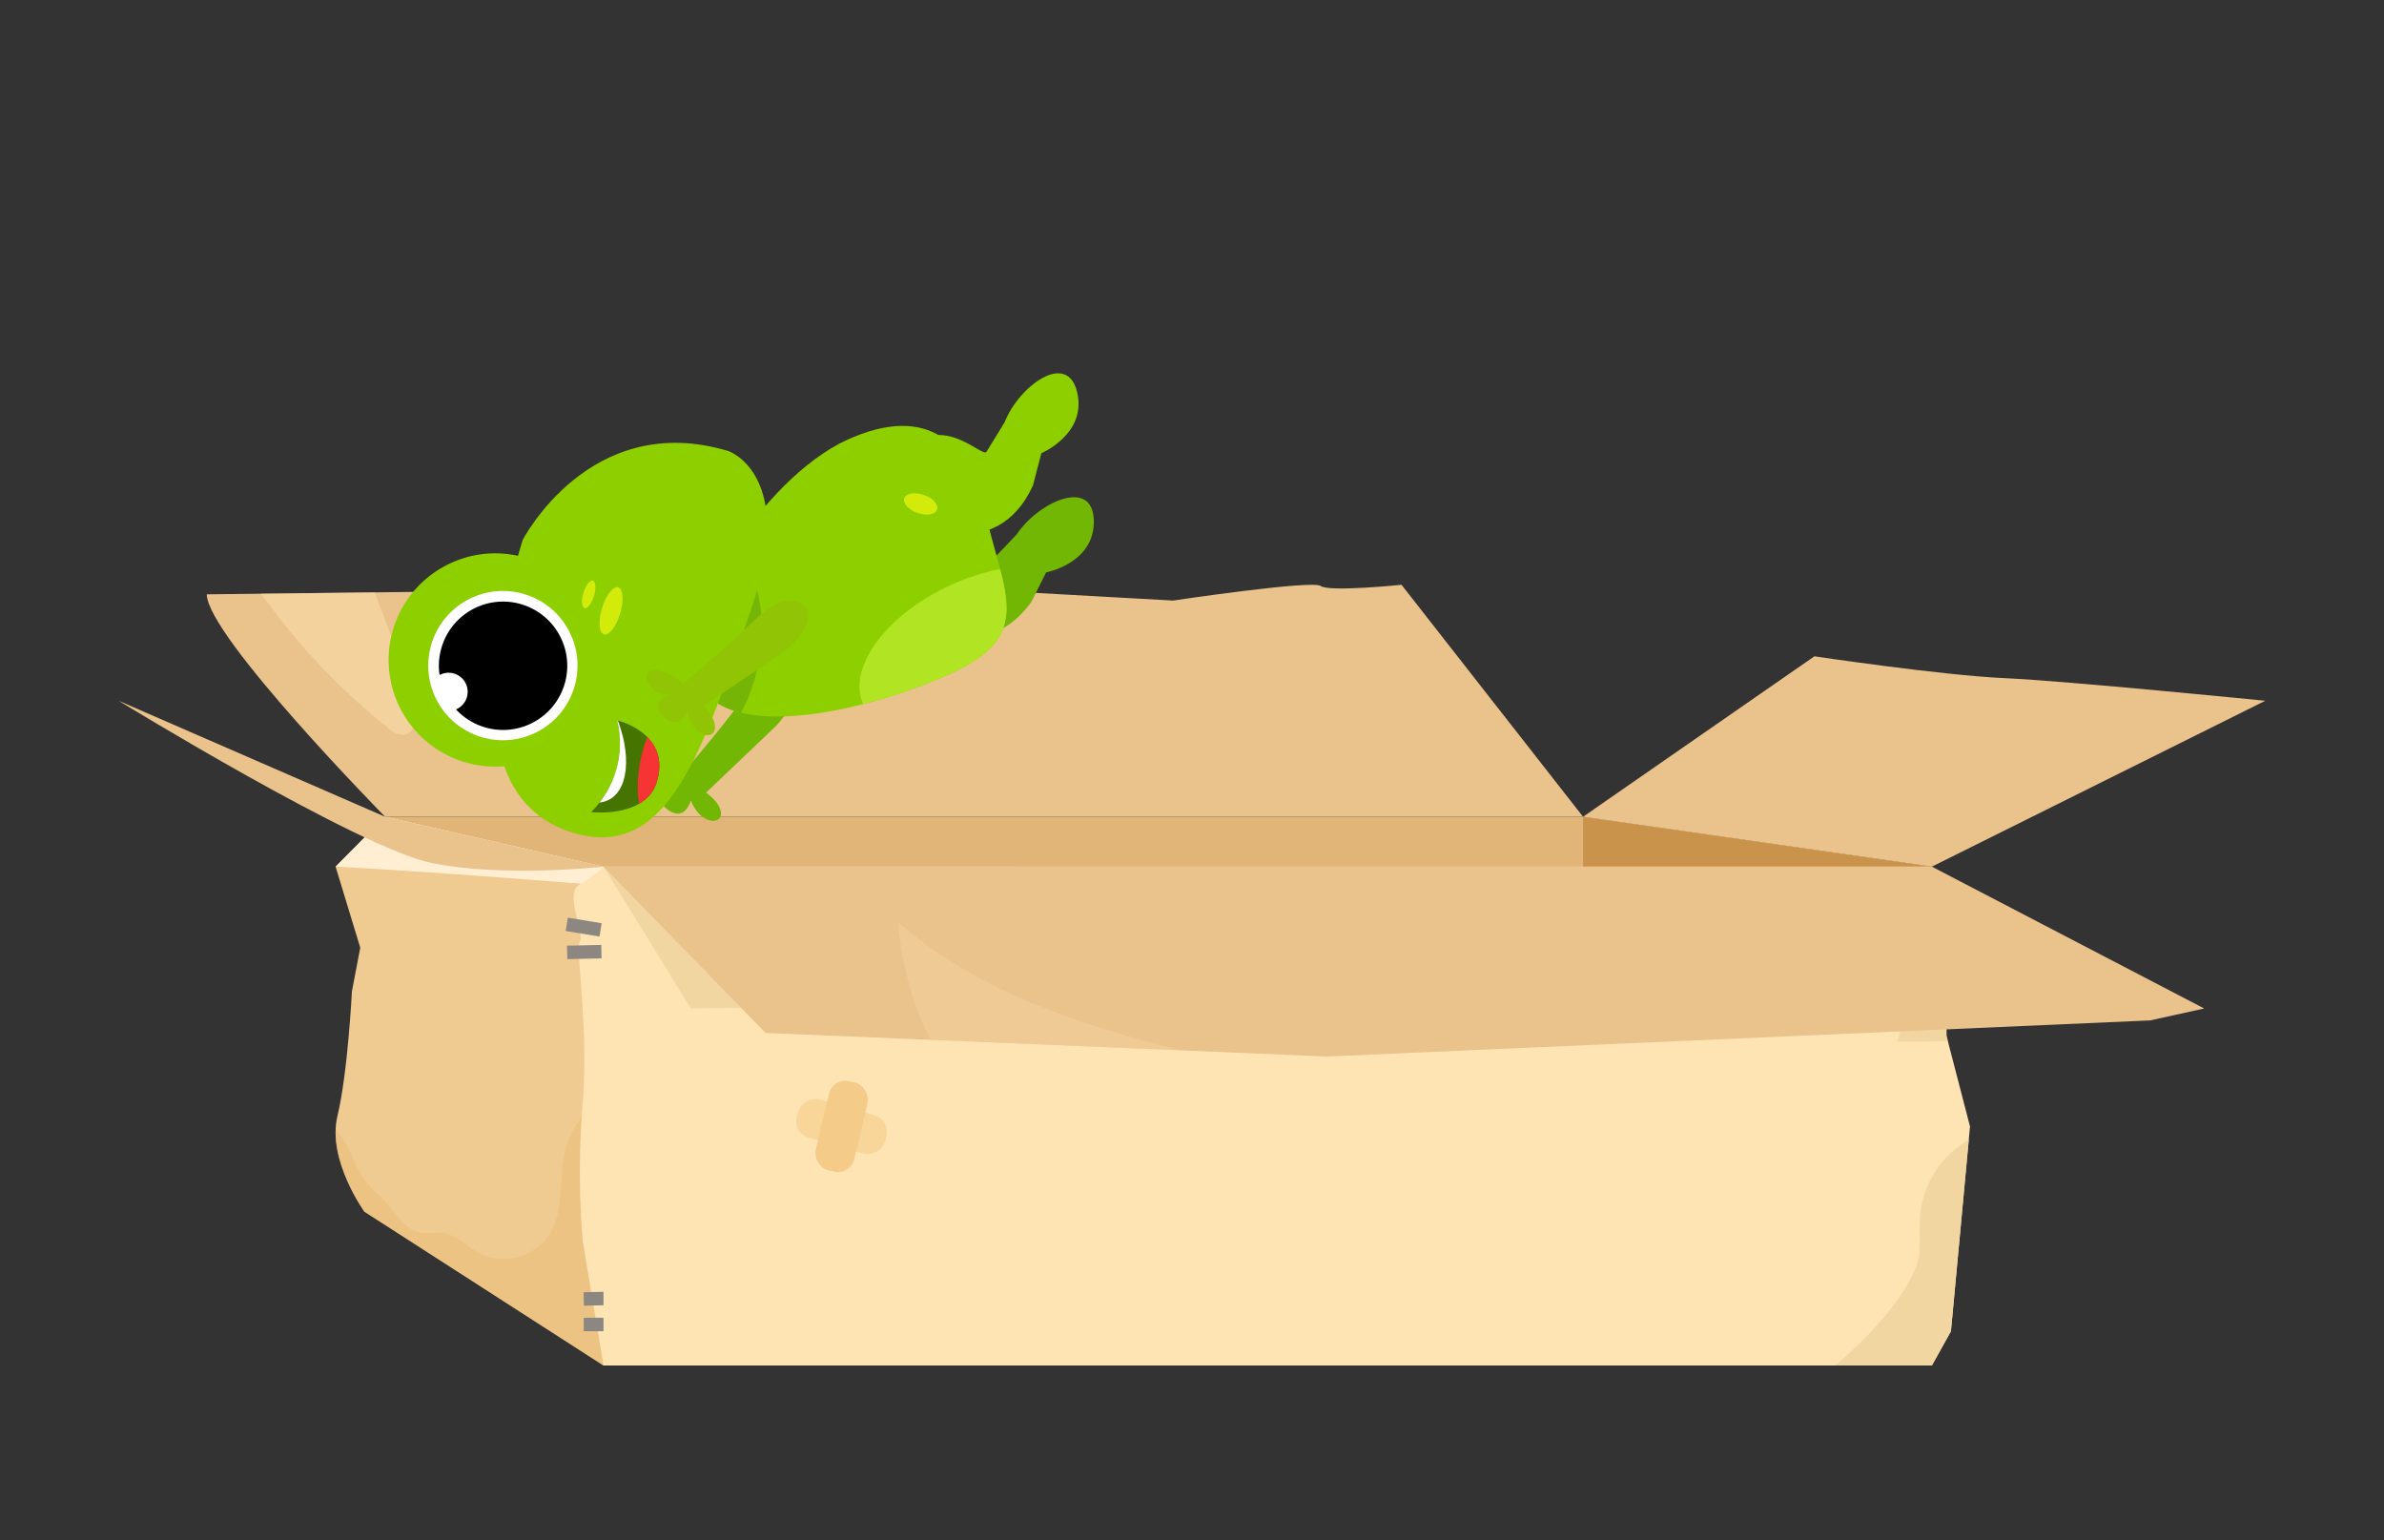<svg xmlns="http://www.w3.org/2000/svg" xmlns:xlink="http://www.w3.org/1999/xlink" viewBox="0 0 260 168"><rect x="0" y="0" width="260" height="168" fill="#333333" stroke="none"/><defs><style>.cls-1{fill:#eac28c;}.cls-2{fill:#e0b577;}.cls-3{fill:#efcb92;}.cls-20,.cls-4,.cls-8{fill:#ffe4b3;}.cls-5{fill:#8ecf00;}.cls-6{fill:#457500;}.cls-7{clip-path:url(#clip-path);}.cls-8{opacity:0.47;}.cls-9{clip-path:url(#clip-path-2);}.cls-10{fill:#c9934c;}.cls-11{clip-path:url(#clip-path-3);}.cls-12{fill:#eaba75;opacity:0.51;}.cls-13{fill:#ffeed2;}.cls-14{fill:#8c8881;}.cls-15{clip-path:url(#clip-path-4);}.cls-16{fill:#f2d6a2;}.cls-17,.cls-18{fill:#f4cb89;}.cls-18{opacity:0.61;}.cls-19{clip-path:url(#clip-path-5);}.cls-20{opacity:0.23;}.cls-21{fill:#71b704;}.cls-22{clip-path:url(#clip-path-6);}.cls-23{fill:#75b506;}.cls-24{fill:#b1e523;}.cls-25{fill:#fff;}.cls-26{fill:#d3eb0b;}.cls-27{clip-path:url(#clip-path-7);}.cls-28{fill:#f73434;}.cls-29{fill:#91c405;}</style><clipPath id="clip-path"><path class="cls-1" d="M42,89.08S22.59,69.35,22.55,64.82l76.87-.91,28.52,1.59s15.19-2.27,16.1-1.59,8.81-.13,8.81-.13l19.8,25.3Z"/></clipPath><clipPath id="clip-path-2"><polygon class="cls-2" points="42.01 89.08 172.65 89.08 210.69 94.52 175.55 127.17 63.55 120.36 42.01 89.08"/></clipPath><clipPath id="clip-path-3"><path class="cls-3" d="M65.82,148.93,39.74,132.15s-4.08-5.66-2.94-10.42,1.58-13.61,1.58-13.61l.91-4.76L36.6,94.52,42,89.08l23.81,5.44,4.76,27.21Z"/></clipPath><clipPath id="clip-path-4"><polygon class="cls-4" points="212.28 112.96 212.28 101.11 210.69 94.52 65.82 94.52 65.82 148.93 210.69 148.93 212.77 145.19 214.85 122.86 212.28 112.96"/></clipPath><clipPath id="clip-path-5"><polygon class="cls-1" points="65.82 94.52 83.5 112.66 144.72 115.23 234.5 111.29 240.39 109.99 210.69 94.52 142.68 94.52 65.82 94.52"/></clipPath><clipPath id="clip-path-6"><path class="cls-5" d="M92.32,48c9.07-4.15,13.44.58,15.09,7.74,2.11,9.14,5.41,13.54-3.66,17.69s-24.46,7.65-27.52,1S83.26,52.18,92.32,48Z"/></clipPath><clipPath id="clip-path-7"><path class="cls-6" d="M64.46,88.57a10.51,10.51,0,0,0,2.85-10s5.94,1.37,4.32,6.72C70.44,89.26,64.46,88.57,64.46,88.57Z"/></clipPath></defs><g id="Layer_15" data-name="Layer 15"><path class="cls-1" d="M42,89.08S22.59,69.35,22.55,64.82l76.87-.91,28.52,1.59s15.19-2.27,16.1-1.59,8.81-.13,8.81-.13l19.8,25.3Z"/><g class="cls-7"><path class="cls-8" d="M25.58,63c1.55,0,2.67,1.44,3.59,2.69A71.41,71.41,0,0,0,42.33,79.39a2.44,2.44,0,0,0,1.73.74c1.29-.15,1.47-2,1.17-3.24a40.21,40.21,0,0,0-1.55-4.77l-3.53-9.45a8,8,0,0,0-2.39-3.9,5.46,5.46,0,0,0-4.4-.68A16,16,0,0,0,29.19,60"/></g><polygon class="cls-2" points="42.01 89.08 172.65 89.08 210.69 94.52 175.55 127.17 63.55 120.36 42.01 89.08"/><g class="cls-9"><rect class="cls-10" x="172.65" y="83.64" width="50.97" height="81.62"/></g><path class="cls-3" d="M65.82,148.93,39.74,132.15s-4.08-5.66-2.94-10.42,1.58-13.61,1.58-13.61l.91-4.76L36.6,94.52,42,89.08l23.81,5.44,4.76,27.21Z"/><g class="cls-11"><path class="cls-12" d="M73,115.51a35.62,35.62,0,0,0-6.75,3.63,11.89,11.89,0,0,0-4.52,6c-.9,3.13-.08,6.77-1.82,9.52a6,6,0,0,1-7.65,2c-1.45-.77-2.67-2.18-4.31-2.26-.64,0-1.27.15-1.9.08-1.77-.18-2.75-2-3.94-3.36-.72-.79-1.6-1.44-2.25-2.28a16.7,16.7,0,0,1-1.6-3,18.63,18.63,0,0,0-3.42-4.84,112.32,112.32,0,0,1-2.6,26.24,1.1,1.1,0,0,0,0,.89,1.06,1.06,0,0,0,.33.26,49.21,49.21,0,0,0,18.78,6.18,147.91,147.91,0,0,0,19.86.93c1.48,0,3.22-.13,4-1.4a4.38,4.38,0,0,0,.45-2c.7-10.34,1.4-20.75.17-31a5.78,5.78,0,0,0-.7-2.46c-.49-.75-1.31-1.26-1.69-2.07"/><path class="cls-13" d="M26.59,94.52c.08-.12.55-.19,1.36-.22,6.88-.29,37.58,2.26,37.58,2.26l8.22-10.43L29.32,78.88l-4.77,6.57"/></g><path class="cls-4" d="M65.82,148.93l-2.27-13.6a91.63,91.63,0,0,1,0-15c.68-8.16-.83-17-.3-17.68s-1.67-5.21-.12-6.12a15.19,15.19,0,0,0,2.69-2h44.89l13.6,35.14Z"/><rect class="cls-14" x="63.66" y="143.72" width="3.74" height="1.47"/><rect class="cls-14" x="63.66" y="140.88" width="3.74" height="1.47" transform="translate(134.16 281.77) rotate(178.74)"/><rect class="cls-14" x="61.85" y="103.1" width="3.74" height="1.47" transform="translate(129.71 206.24) rotate(178.74)"/><rect class="cls-14" x="61.79" y="100.38" width="3.74" height="1.47" transform="translate(110.14 211.19) rotate(-170.7)"/><polygon class="cls-4" points="212.28 112.96 212.28 101.11 210.69 94.52 65.82 94.52 65.82 148.93 210.69 148.93 212.77 145.19 214.85 122.86 212.28 112.96"/><g class="cls-15"><path class="cls-16" d="M216.44,123.51a10.68,10.68,0,0,0-7,8.72c-.17,1.5,0,3-.14,4.53-.45,4.85-10.65,14.84-15.43,15.8,6.56,5.15,19.42,4.64,26,9.79q2.69-18.48,6-36.85a18.6,18.6,0,0,1-4-3.64"/><path class="cls-16" d="M212.9,102c.88-1.43,1.87-3,3.44-3.54,2.17,2.46,4.1,10.69,1.54,13.36-2.08,2.16-8.22,1.72-10.92,1.78C207.87,109.51,210.73,105.54,212.9,102Z"/></g><rect class="cls-17" x="89.62" y="117.87" width="4.33" height="9.98" rx="1.85" transform="translate(30.83 -17.87) rotate(13.34)"/><rect class="cls-18" x="89.62" y="117.87" width="4.33" height="9.98" rx="1.85" transform="translate(-51.75 176.85) rotate(-73.85)"/><rect class="cls-17" x="190.84" y="103.13" width="4.33" height="9.98" rx="1.85" transform="matrix(0.97, 0.23, -0.23, 0.97, 30.16, -41.62)"/><rect class="cls-18" x="190.84" y="103.13" width="4.33" height="9.98" rx="1.85" transform="translate(35.46 263.44) rotate(-73.85)"/><polygon class="cls-16" points="65.82 94.52 75.34 109.99 212.28 108.12 178.04 96.93 65.82 94.52"/><polygon class="cls-1" points="65.82 94.52 83.5 112.66 144.72 115.23 234.5 111.29 240.39 109.99 210.69 94.52 142.68 94.52 65.82 94.52"/><g class="cls-19"><path class="cls-20" d="M98,100.62c10.32,9,24.23,12.44,37.56,15.58a76.09,76.09,0,0,0,10.35,2c-2.18-.21-6.2,2.17-8.47,2.72a61.7,61.7,0,0,1-8.77,1.45,54.32,54.32,0,0,1-18.33-1.08C102.24,119.14,98.42,108.15,98,100.62Z"/></g><path class="cls-1" d="M172.65,89.08l25.23-17.5s13.87,2.07,20.71,2.38,28.46,2.47,28.46,2.47L210.69,94.52Z"/><path class="cls-1" d="M42,89.08,12.94,76.43S39.15,92.5,47.08,94.12s18.74.4,18.74.4Z"/><path class="cls-21" d="M98.47,66.72s8.19,6.92,14-1.06l1.62-3.23s5.35-1,5.2-5.71-6.12-1.9-8.4,1.55c0,0-2.07,2.21-2.67,2.77s-3.89-5.27-8.39-1.92S97.81,66.22,98.47,66.72Z"/><path class="cls-21" d="M84.43,79.37,77,86.45s1.67,1.12,1.63,2.33-2.27,1.09-3.29-1.48c0,0-.62,2.4-2.52,1s.46-2.52.46-2.52a2.34,2.34,0,0,1-2.78-1.06c-.82-1.66,2-1.65,3.9-.3,0,0,4.2-4.89,6.15-7.59s3.81-4,5.53-2.94S85.59,78.33,84.43,79.37Z"/><path class="cls-5" d="M92.32,48c9.07-4.15,13.44.58,15.09,7.74,2.11,9.14,5.41,13.54-3.66,17.69s-24.46,7.65-27.52,1S83.26,52.18,92.32,48Z"/><g class="cls-22"><ellipse class="cls-23" cx="74.83" cy="70.63" rx="12.84" ry="8.07" transform="translate(-7.77 132) rotate(-79.96)"/><ellipse class="cls-24" cx="106.97" cy="70.97" rx="14.09" ry="7.89" transform="translate(-19.83 50.94) rotate(-24.58)"/></g><path class="cls-5" d="M81.92,66.45C76.7,81.56,73,94,62.5,90.82S52.34,74.2,57,58.9c0,0,7.34-14.27,22.46-9.7C79.42,49.2,87,51.73,81.92,66.45Z"/><circle class="cls-5" cx="54.02" cy="71.98" r="11.63" transform="translate(-28.43 35.89) rotate(-29.47)"/><circle class="cls-25" cx="54.85" cy="72.59" r="8.14" transform="translate(-28.62 36.38) rotate(-29.47)"/><path d="M48.16,70.62a6.78,6.78,0,0,0-.22,3,2.08,2.08,0,1,1,1.79,3.75,7,7,0,1,0-1.57-6.77Z"/><ellipse class="cls-26" cx="66.65" cy="66.62" rx="2.68" ry="1.03" transform="translate(-16.41 111.14) rotate(-73.18)"/><ellipse class="cls-26" cx="64.2" cy="64.83" rx="1.56" ry="0.6" transform="translate(-16.43 107.52) rotate(-73.18)"/><path class="cls-6" d="M64.46,88.57a10.51,10.51,0,0,0,2.85-10s5.94,1.37,4.32,6.72C70.44,89.26,64.46,88.57,64.46,88.57Z"/><g class="cls-27"><ellipse class="cls-28" cx="74.97" cy="82.81" rx="9.13" ry="4.94" transform="translate(-25.99 130.61) rotate(-73.18)"/><ellipse class="cls-25" cx="62.22" cy="79.12" rx="4.94" ry="9.13" transform="translate(-29.33 37.28) rotate(-27.26)"/></g><path class="cls-29" d="M85.21,71.28,76.72,77s1.47,1.38,1.23,2.57-2.42.71-3-2c0,0-1,2.26-2.63.57s.86-2.41.86-2.41a2.36,2.36,0,0,1-2.58-1.5c-.53-1.78,2.25-1.3,3.9.33,0,0,4.94-4.13,7.31-6.47s4.41-3.32,5.93-2S86.52,70.44,85.21,71.28Z"/><path class="cls-5" d="M99.15,56.87s9.45,5.07,13.51-3.95l.91-3.49s5-2.1,3.9-6.67-6.38-.59-7.89,3.26c0,0-1.57,2.6-2,3.26s-4.9-4.34-8.61-.13S98.4,56.52,99.15,56.87Z"/><ellipse class="cls-26" cx="100.41" cy="54.95" rx="1.04" ry="1.89" transform="translate(15.87 132.13) rotate(-71.08)"/></g></svg>